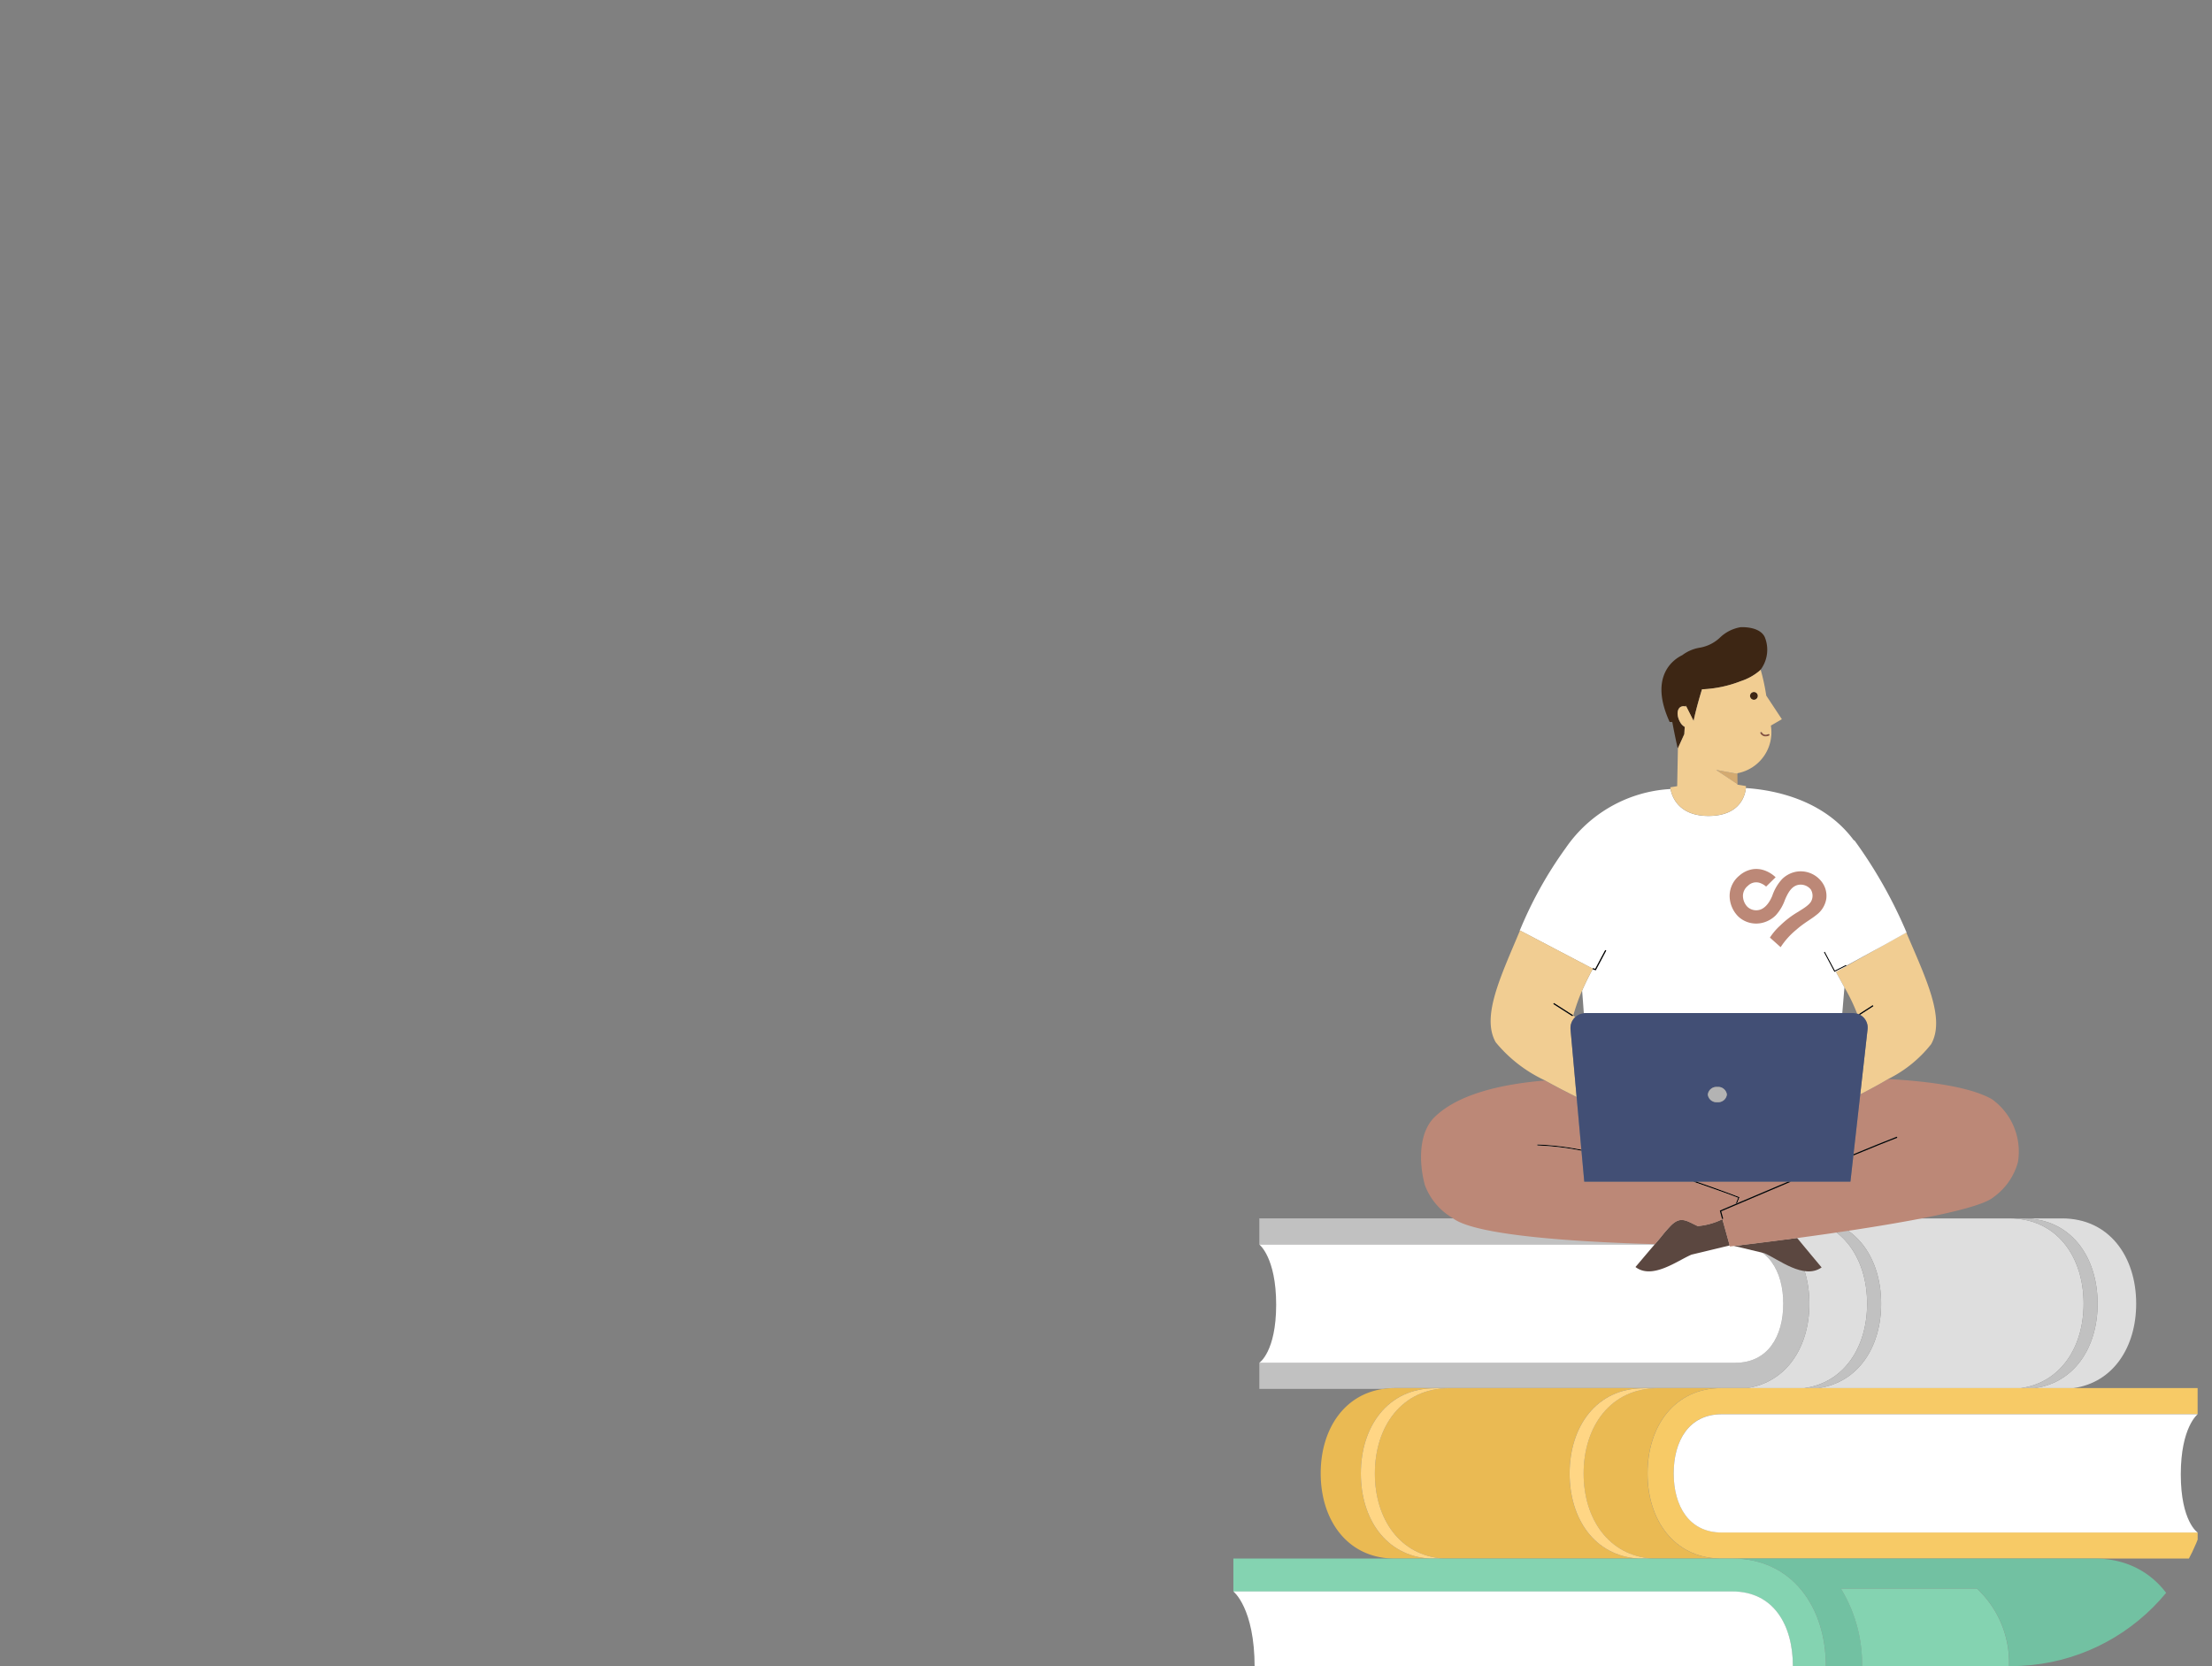 <svg xmlns="http://www.w3.org/2000/svg" xmlns:xlink="http://www.w3.org/1999/xlink" width="154" height="116" viewBox="0 0 154 116">
  <rect x="0" y="0" width="154" height="116" fill="#808080" stroke="none"/>
  <defs>
    <clipPath id="clip-path">
      <rect id="_20200721_Carenation_0531" data-name="20200721_Carenation_0531" width="154" height="116" rx="14" transform="translate(20 422)" fill="#ffe9e9"/>
    </clipPath>
  </defs>
  <g id="img_info" transform="translate(-20 -422)" clip-path="url(#clip-path)">
    <g id="그룹_6346" data-name="그룹 6346" transform="translate(490.831 250.427)">
      <g id="그룹_3460" data-name="그룹 3460" transform="translate(-384.963 256.403)">
        <path id="패스_13500" data-name="패스 13500" d="M-236.645,367.185c0,3-1.578,5.484-4.364,5.879h4.019c2.786-.394,4.364-2.875,4.364-5.879,0-3.278-1.878-5.936-5.156-5.936H-241.8C-238.523,361.249-236.645,363.906-236.645,367.185Z" transform="translate(276.747 -361.249)" fill="#dedede"/>
        <path id="패스_13501" data-name="패스 13501" d="M-216.179,367.185c0,3-1.578,5.484-4.364,5.879h14.095c2.786-.394,4.364-2.875,4.364-5.879,0-3.278-1.878-5.936-5.156-5.936h-14.095C-218.057,361.249-216.179,363.906-216.179,367.185Z" transform="translate(261.277 -361.249)" fill="#dedede"/>
        <path id="패스_13502" data-name="패스 13502" d="M-154.438,367.185c0,3-1.578,5.484-4.364,5.879h2.685c2.786-.394,4.364-2.875,4.364-5.879,0-3.278-1.878-5.936-5.156-5.936h-2.685C-156.316,361.249-154.438,363.906-154.438,367.185Z" transform="translate(214.607 -361.249)" fill="#dedede"/>
        <path id="패스_13503" data-name="패스 13503" d="M-158.438,367.185c0,3-1.578,5.484-4.364,5.879h.976c2.786-.394,4.364-2.875,4.364-5.879,0-3.278-1.878-5.936-5.156-5.936h-.976C-160.316,361.249-158.438,363.906-158.438,367.185Z" transform="translate(217.631 -361.249)" fill="#c1c1c1"/>
        <path id="패스_13504" data-name="패스 13504" d="M-220.179,367.185c0,3-1.578,5.484-4.364,5.879h.976c2.786-.394,4.364-2.875,4.364-5.879,0-3.278-1.878-5.936-5.156-5.936h-.976C-222.057,361.249-220.179,363.906-220.179,367.185Z" transform="translate(264.301 -361.249)" fill="#c1c1c1"/>
        <path id="패스_13505" data-name="패스 13505" d="M-345.374,373.063h1.746c2.786-.394,4.364-2.875,4.364-5.879,0-3.278-1.878-5.936-5.156-5.936h-33.139v1.818h33.139c2.27,0,3.338,1.847,3.338,4.118s-1.068,4.117-3.338,4.117h-33.139v1.818h8.641a5.62,5.62,0,0,1,.792-.056Z" transform="translate(379.366 -361.249)" fill="#c1c1c1"/>
        <path id="패스_13506" data-name="패스 13506" d="M-344.42,376.931c2.27,0,3.338-1.847,3.338-4.117s-1.068-4.118-3.338-4.118h-33.139s1.172.9,1.172,4.186-1.172,4.049-1.172,4.049Z" transform="translate(379.366 -366.878)" fill="#fff"/>
        <path id="패스_13507" data-name="패스 13507" d="M-357.248,415.594c0-3.278,1.878-5.935,5.156-5.935h.976c-3.278,0-5.156,2.657-5.156,5.935,0,3.148,1.733,5.723,4.774,5.921h13.558c-3.041-.2-4.775-2.773-4.775-5.921,0-3.278,1.878-5.935,5.156-5.935h.976c-3.278,0-5.156,2.657-5.156,5.935,0,3.148,1.733,5.723,4.775,5.921h4.673c-3.179-.085-5-2.707-5-5.931,0-3.278,1.878-5.936,5.156-5.936h-22.752a5.62,5.62,0,0,0-.792.056c-2.786.395-4.364,2.876-4.364,5.879,0,3.224,1.818,5.846,5,5.931h2.568C-355.514,421.316-357.248,418.742-357.248,415.594Z" transform="translate(366.122 -397.834)" fill="#eaba53"/>
        <path id="패스_13508" data-name="패스 13508" d="M-347.631,415.625c0-3.278,1.878-5.935,5.156-5.935h-.976c-3.278,0-5.156,2.657-5.156,5.935,0,3.148,1.733,5.723,4.774,5.921h.976C-345.9,421.348-347.631,418.773-347.631,415.625Z" transform="translate(357.482 -397.865)" fill="#ffd685"/>
        <path id="패스_13509" data-name="패스 13509" d="M-288.088,415.625c0-3.278,1.878-5.935,5.156-5.935h-.976c-3.278,0-5.156,2.657-5.156,5.935,0,3.148,1.733,5.723,4.775,5.921h.976C-286.354,421.348-288.088,418.773-288.088,415.625Z" transform="translate(312.473 -397.865)" fill="#ffd685"/>
        <path id="패스_13510" data-name="패스 13510" d="M-261.675,419.7c-2.27,0-3.338-1.847-3.338-4.117s1.068-4.118,3.338-4.118h33.139v-1.818h-33.139c-3.278,0-5.156,2.658-5.156,5.936,0,3.224,1.818,5.846,5,5.931h26.147c.054,0,.106,0,.159,0h6.992V419.7Z" transform="translate(295.667 -397.834)" fill="#f7ca66"/>
        <path id="패스_13511" data-name="패스 13511" d="M-222.906,417.1h-33.139c-2.27,0-3.338,1.847-3.338,4.117s1.068,4.117,3.338,4.117h33.139s-1.172-.766-1.172-4.049S-222.906,417.1-222.906,417.1Z" transform="translate(290.037 -403.464)" fill="#fff"/>
        <path id="패스_13512" data-name="패스 13512" d="M-242.651,458.263c4.139,0,6.51,3.355,6.51,7.493s-2.371,7.493-6.51,7.493h25.242c4.139,0,6.51-3.355,6.51-7.493,0-4.085-2.311-7.4-6.351-7.489-.053,0-.105,0-.159,0Zm17.291,12.794h-9.6a10.161,10.161,0,0,0,1.341-5.244,10.059,10.059,0,0,0-1.472-5.457h9.469a7.045,7.045,0,0,1,2.236,5.457A7.28,7.28,0,0,1-225.36,471.057Z" transform="translate(277.39 -434.582)" fill="#72c1a2"/>
        <path id="패스_13513" data-name="패스 13513" d="M-343.714,465.756c0-4.138-2.371-7.493-6.51-7.493h-34.739v2.3h34.739c2.866,0,4.214,2.332,4.214,5.2s-1.348,5.2-4.214,5.2h-34.739v2.3h34.739C-346.086,473.25-343.714,469.895-343.714,465.756Z" transform="translate(384.963 -434.582)" fill="#84d3b1"/>
        <path id="패스_13514" data-name="패스 13514" d="M-350.224,478.061c2.866,0,4.214-2.332,4.214-5.2s-1.348-5.2-4.214-5.2h-34.739s1.48,1.14,1.48,5.285-1.48,5.112-1.48,5.112Z" transform="translate(384.963 -441.689)" fill="#fff"/>
        <path id="패스_13515" data-name="패스 13515" d="M-202.225,466.835h-9.469a10.058,10.058,0,0,1,1.472,5.457,10.161,10.161,0,0,1-1.341,5.244h9.6a7.28,7.28,0,0,0,1.971-5.244A7.045,7.045,0,0,0-202.225,466.835Z" transform="translate(253.989 -441.061)" fill="#84d3b1"/>
      </g>
      <g id="그룹_3462" data-name="그룹 3462" transform="translate(-371.897 215.235)">
        <g id="그룹_3461" data-name="그룹 3461" transform="translate(0)">
          <path id="패스_13516" data-name="패스 13516" d="M-282.475,306.033a13.581,13.581,0,0,0-.615,1.74,1.131,1.131,0,0,0,.14.107,1.036,1.036,0,0,1,.594-.268C-282.4,307.072-282.435,306.542-282.475,306.033Z" transform="translate(293.688 -280.73)" fill="none"/>
          <path id="패스_13517" data-name="패스 13517" d="M-219.886,307.141a12.748,12.748,0,0,0-.884-1.83c-.049.571-.1,1.17-.149,1.783h.732A1.077,1.077,0,0,1-219.886,307.141Z" transform="translate(250.247 -280.225)" fill="none"/>
          <path id="패스_13518" data-name="패스 13518" d="M-219.992,296.848l.008.015-.011.006,0,.02,2.692-1.509Z" transform="translate(249.602 -273.286)" fill="none"/>
          <path id="패스_13519" data-name="패스 13519" d="M-261.082,228.991a.833.833,0,0,1-.315-.324c-.253-.432-.239-.91.03-1.067a.435.435,0,0,1,.36-.021l0-.076.543,1.071s.148-.783.583-2.2a8.313,8.313,0,0,0,2.7-.567,3.917,3.917,0,0,0,1.345-.753c.014-.015.025-.032.038-.047a2.329,2.329,0,0,0,.292-2.269c-.267-.573-1.071-.713-1.679-.693a2.714,2.714,0,0,0-1.434.717,2.705,2.705,0,0,1-1.443.715,2.755,2.755,0,0,0-1.191.518c-.511.243-2.374,1.387-.876,4.648l.184.005c.1.543.222,1.154.379,1.848l0-.005.45-.991Z" transform="translate(279.437 -222.04)" fill="#3d2614"/>
          <path id="패스_13520" data-name="패스 13520" d="M-241.869,237.554a.272.272,0,0,0,.145-.355.271.271,0,0,0-.355-.145.27.27,0,0,0-.145.355A.272.272,0,0,0-241.869,237.554Z" transform="translate(265.148 -232.515)" fill="#3d2614"/>
          <path id="패스_13521" data-name="패스 13521" d="M-239.781,246.476a.4.4,0,0,0,.285.111.635.635,0,0,0,.234-.049.061.061,0,0,0,.034-.078.06.06,0,0,0-.078-.034.509.509,0,0,1-.189.041.282.282,0,0,1-.2-.078l-.045-.054-.01-.017,0,0a.06.06,0,0,0-.079-.031.06.06,0,0,0-.031.08A.383.383,0,0,0-239.781,246.476Z" transform="translate(263.488 -238.976)" fill="#87503d"/>
          <path id="패스_13522" data-name="패스 13522" d="M-250.068,255.054l1.477.987.011.008-.008-.427-.005-.3Z" transform="translate(270.614 -245.108)" fill="#d3aa71"/>
          <path id="패스_13523" data-name="패스 13523" d="M-243.844,364.269c.983.413,2.738,1.867,3.986.991-.284-.327-1.069-1.291-1.708-2.054-2.089.281-3.761.48-4.4.554C-244.779,364.046-243.85,364.267-243.844,364.269Z" transform="translate(267.745 -320.679)" fill="#5b4740"/>
          <path id="패스_13524" data-name="패스 13524" d="M-288.343,341.947a19.2,19.2,0,0,0-3.069-.364l0,.075a19.135,19.135,0,0,1,3.077.366Z" transform="translate(299.504 -305.57)"/>
          <path id="패스_13525" data-name="패스 13525" d="M-255.367,350.2c.628.213,1.19.412,1.66.581s.838.307,1.1.4l.364.139-.16.4.1-.045.159-.4-.036-.014s-1.2-.468-2.95-1.068Z" transform="translate(274.317 -311.589)"/>
          <path id="패스_13526" data-name="패스 13526" d="M-262.664,358.865a4.856,4.856,0,0,1-1.717.479c-.828-.386-1.218-.742-1.955.054-.5.544-.468.564-1.02,1.2v0c-.432.5-.963,1.134-1.36,1.6,1.173.9,2.924-.451,3.907-.864.007,0,1.229-.292,2.654-.639Z" transform="translate(283.645 -317.646)" fill="#5b4740"/>
          <path id="패스_13527" data-name="패스 13527" d="M-278.539,327.879c-1.506-.845-4.318-1.235-7.205-1.395-.6.355-1.26.715-1.95,1.07l-.469,4.165c1.231-.509,2.312-.949,3.02-1.221l.027.07c-.715.275-1.81.72-3.057,1.236l-.205,1.824h-4.146c-1.964.83-3.711,1.576-4.474,1.9l-.378.161.14.519-.073.02-.157-.582.03-.013s2.154-.923,4.718-2.007h-6.369c1.755.6,2.949,1.068,2.95,1.068l.036.014-.159.4-.1.045.16-.4-.364-.139c-.258-.1-.632-.237-1.1-.4s-1.032-.368-1.66-.581h-7.588l-.194-2.152a19.139,19.139,0,0,0-3.077-.366v-.075a19.2,19.2,0,0,1,3.069.364l-.33-3.666c-.773-.38-1.519-.767-2.2-1.152-3.08.255-6.064.957-7.691,2.555-1.125,1.1-1.082,3.219-.668,4.731a4.444,4.444,0,0,0,1.919,2.281c1.573,1.267,9.057,1.688,14.1,1.828.552-.637.516-.657,1.02-1.2.737-.8,1.127-.44,1.955-.054a4.858,4.858,0,0,0,1.717-.479l.508,1.832.017.062.277-.032c.635-.074,2.308-.273,4.4-.554,5.014-.674,12.426-1.819,13.653-2.832a4.445,4.445,0,0,0,1.718-2.437A4.476,4.476,0,0,0-278.539,327.879Z" transform="translate(318.27 -295.02)" fill="#bc8877"/>
          <path id="패스_13528" data-name="패스 13528" d="M-218.364,341.117c1.247-.516,2.343-.962,3.057-1.236l-.027-.07c-.708.272-1.789.712-3.02,1.221Z" transform="translate(248.461 -304.331)"/>
          <path id="패스_13529" data-name="패스 13529" d="M-249.182,352.207l-.03.013.157.582.073-.02-.14-.519.378-.161c.763-.326,2.511-1.072,4.474-1.9h-.194C-247.028,351.284-249.182,352.207-249.182,352.207Z" transform="translate(270.016 -311.591)"/>
          <path id="패스_13530" data-name="패스 13530" d="M-218.973,293.451l-2.692,1.509-.719.4c.23.419.424.773.59,1.08a12.753,12.753,0,0,1,.884,1.83,1.1,1.1,0,0,1,.12.038l.967-.624.041.063-.931.6a1.008,1.008,0,0,1,.529,1.013l-.51,4.527c.69-.356,1.349-.715,1.95-1.07a8.758,8.758,0,0,0,2.988-2.425c1-1.782-.349-4.527-1.726-7.76l-.007-.017Z" transform="translate(251.27 -271.357)" fill="#f1cd92"/>
          <path id="패스_13531" data-name="패스 13531" d="M-223.607,298.005l-.026-.052-.775.392-.7-1.309-.066.035.731,1.375.829-.42.011-.006Z" transform="translate(253.217 -274.443)"/>
          <path id="패스_13532" data-name="패스 13532" d="M-290.385,271.8l.012-.036.151.052.7-1.314.066.035-.728,1.37-.031-.01-.182-.062.012-.036c-.328.605-.568,1.1-.75,1.523.041.509.08,1.039.119,1.579a1.058,1.058,0,0,1,.125-.013h17.87c.051-.613.1-1.212.149-1.783-.166-.307-.36-.661-.59-1.08l.719-.4v-.02l-.829.42-.731-1.375.066-.035.7,1.31.775-.392.026.052,2.687-1.468,1.484-.832.007.017.018-.01a32.341,32.341,0,0,0-3.644-6.442l-.025.023c-2.111-2.875-5.6-3.523-7.523-3.652-.043.444-.345,1.887-2.479,1.942-2.282.06-2.7-1.462-2.767-1.875a9.488,9.488,0,0,0-7.3,4.11,27.817,27.817,0,0,0-3.2,5.752l.018.01.007-.017Z" transform="translate(302.348 -248.016)" fill="#fff"/>
          <path id="패스_13533" data-name="패스 13533" d="M-296.624,299.037a1.04,1.04,0,0,1,.33-.86,1.134,1.134,0,0,1-.14-.107,13.565,13.565,0,0,1,.615-1.74c.182-.419.422-.917.75-1.523l-5.073-2.661-.007.017c-1.359,3.241-2.692,5.993-1.683,7.769a9.784,9.784,0,0,0,3.428,2.653c.685.385,1.43.772,2.2,1.152Zm.129-.926-1.326-.846.041-.064,1.326.846Z" transform="translate(307.031 -271.026)" fill="#f1cd92"/>
          <rect id="사각형_1585" data-name="사각형 1585" width="0.075" height="1.572" transform="translate(9.211 26.238) rotate(-57.446)"/>
          <path id="패스_13534" data-name="패스 13534" d="M-216.084,309.5l-.041-.063-.967.624c.027.012.051.027.077.04Z" transform="translate(247.572 -283.111)"/>
          <path id="패스_13535" data-name="패스 13535" d="M-263.054,312.37a1.008,1.008,0,0,0-.529-1.013c-.026-.014-.05-.029-.077-.04a1.109,1.109,0,0,0-.12-.038,1.076,1.076,0,0,0-.3-.047h-18.6a1.07,1.07,0,0,0-.125.013,1.037,1.037,0,0,0-.594.268,1.04,1.04,0,0,0-.331.86l.424,4.7.33,3.666.007.078.194,2.152h18.53l.205-1.824.01-.086.469-4.165Zm-10.458,4.007a.608.608,0,0,1,.664.53.609.609,0,0,1-.664.531.608.608,0,0,1-.663-.531A.608.608,0,0,1-273.511,316.377Z" transform="translate(294.139 -284.362)" fill="#424f75"/>
          <path id="패스_13536" data-name="패스 13536" d="M-257.885,242.054c2.134-.055,2.436-1.5,2.479-1.942.008-.08.008-.132.008-.132l-.6-.1v-.037l-1.478-.988,1.476.27.005.3,0-.339a2.9,2.9,0,0,0,2.333-3.294l0-.024.762-.443-1.087-1.644a14.394,14.394,0,0,0-.39-1.806c-.013.015-.025.032-.038.047a3.916,3.916,0,0,1-1.345.753,8.315,8.315,0,0,1-2.7.567c-.435,1.422-.583,2.2-.583,2.2l-.543-1.071,0,.076a.435.435,0,0,0-.36.021c-.269.157-.283.635-.03,1.067a.833.833,0,0,0,.315.324l-.027.5-.45.991-.05,2.637-.475.078s0,.04.014.1C-260.582,240.592-260.167,242.113-257.885,242.054Zm3.52-5.834a.06.06,0,0,1,.079.031l0,0,.01.017.045.054a.282.282,0,0,0,.2.078.51.51,0,0,0,.189-.041.06.06,0,0,1,.078.034.061.061,0,0,1-.034.078.635.635,0,0,1-.234.049.4.4,0,0,1-.285-.111.383.383,0,0,1-.084-.114A.06.06,0,0,1-254.366,236.219Zm-.585-2.769a.271.271,0,0,1,.355.145.272.272,0,0,1-.145.355.272.272,0,0,1-.356-.146A.27.27,0,0,1-254.951,233.451Z" transform="translate(278.02 -228.913)" fill="#f1cd92"/>
          <path id="패스_13537" data-name="패스 13537" d="M-251.335,329.374a.609.609,0,0,0,.664-.531.608.608,0,0,0-.664-.53.608.608,0,0,0-.663.53A.608.608,0,0,0-251.335,329.374Z" transform="translate(271.963 -296.298)" fill="#b3b3b3"/>
          <path id="패스_13538" data-name="패스 13538" d="M-278.419,298.066l.03.01.729-1.371-.066-.035-.7,1.314-.151-.052-.012.036-.012.036Z" transform="translate(290.551 -274.188)"/>
          <path id="패스_13539" data-name="패스 13539" d="M3.736,5.35l-.781-.628a4.277,4.277,0,0,1,.672-.877A6.434,6.434,0,0,1,4.841,2.817c.178-.138.7-.451.85-.768a.837.837,0,0,0-.073-.827A.908.908,0,0,0,4.751.949c-.409.1-.657.447-.89,1.1a3.174,3.174,0,0,1-.578,1.1,1.992,1.992,0,0,1-.9.572,1.848,1.848,0,0,1-.918.037,1.787,1.787,0,0,1-.812-.41A2.04,2.04,0,0,1,0,1.9,1.824,1.824,0,0,1,.6.528a1.855,1.855,0,0,1,.925-.5,1.71,1.71,0,0,1,.831.049,2.158,2.158,0,0,1,.776.43l-.627.682,0,0A1.256,1.256,0,0,0,2.064.96a.811.811,0,0,0-.827.241.907.907,0,0,0-.31.688,1.114,1.114,0,0,0,.345.769.894.894,0,0,0,.847.177c.232-.069.593-.312.847-1.024a3.242,3.242,0,0,1,.622-1.2A1.883,1.883,0,0,1,4.539.047,1.833,1.833,0,0,1,6.314.61a1.613,1.613,0,0,1,.42,1.2A1.745,1.745,0,0,1,6.1,2.981c-.353.322-.824.593-1.335,1.095A5.269,5.269,0,0,0,3.736,5.35" transform="translate(21.584 16.746) rotate(3)" fill="#bc8877"/>
        </g>
      </g>
    </g>
  </g>
</svg>
